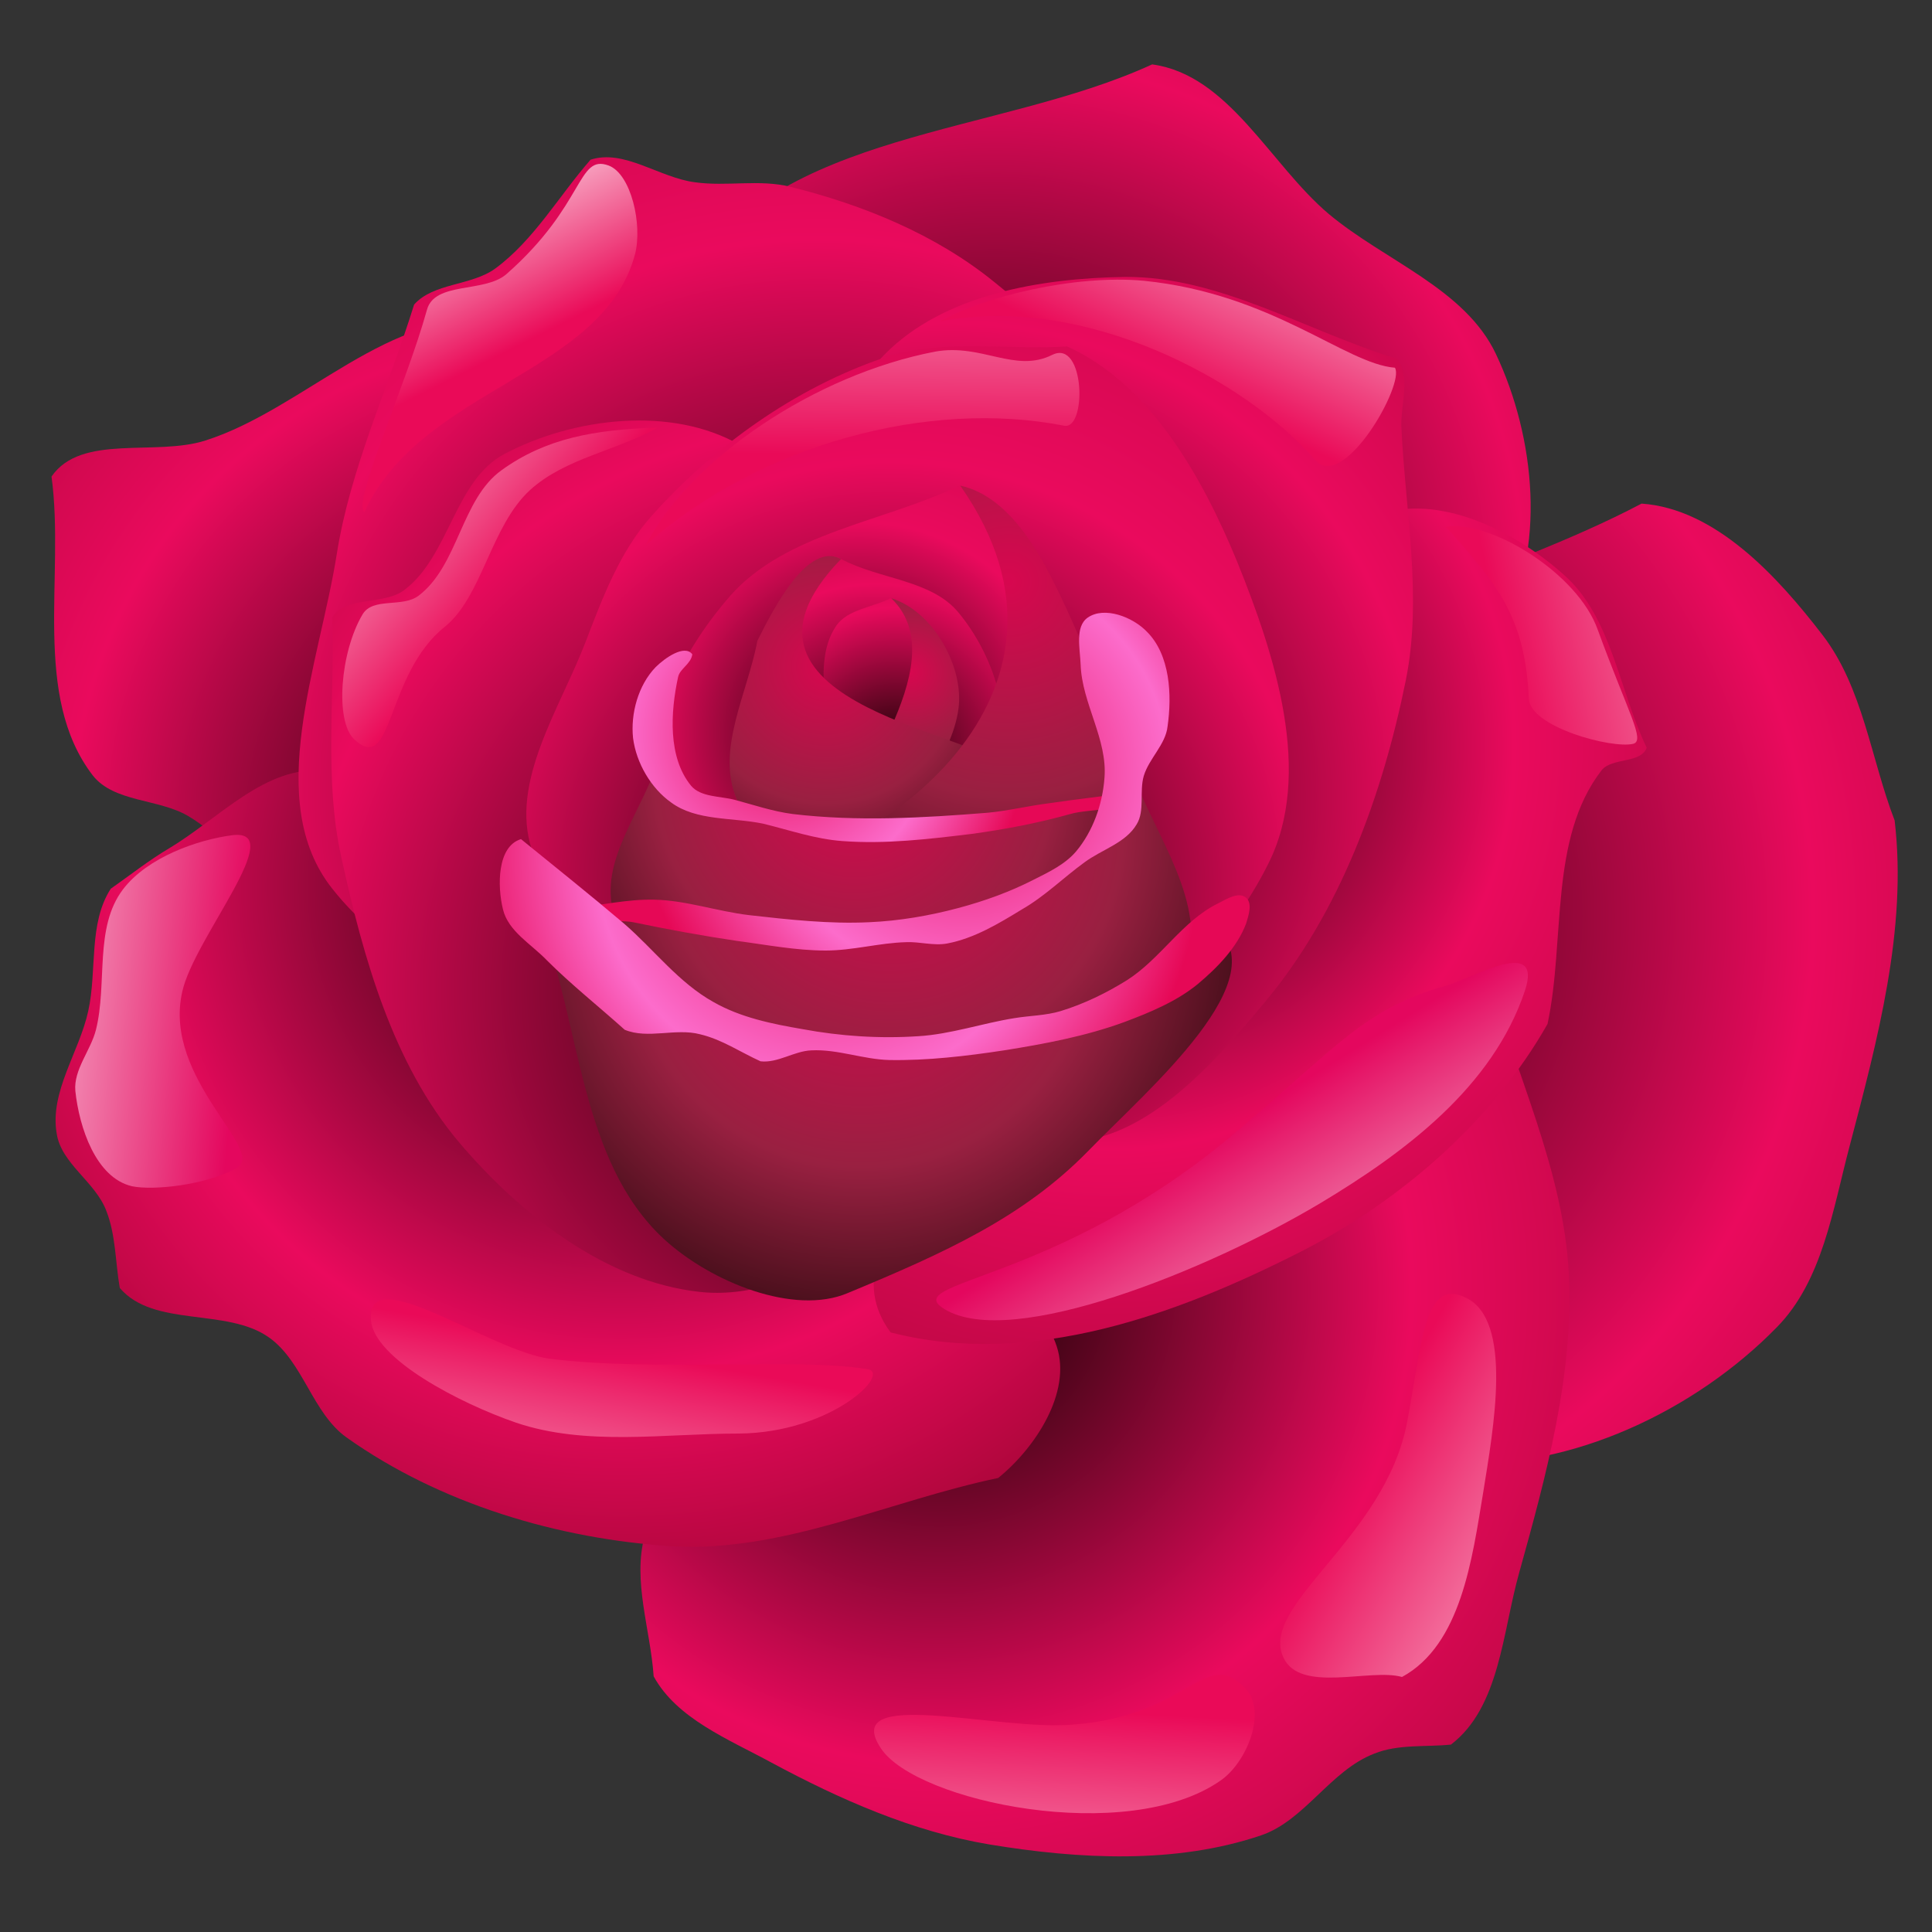 <?xml version="1.0" encoding="utf-8"?>
<!-- Generator: Adobe Illustrator 19.0.0, SVG Export Plug-In . SVG Version: 6.00 Build 0)  -->
<svg version="1.1" id="Layer_1" xmlns="http://www.w3.org/2000/svg" xmlns:xlink="http://www.w3.org/1999/xlink" x="0px" y="0px"
	 viewBox="0 0 300 300" style="enable-background:new 0 0 300 300;" xml:space="preserve">
<rect x="0" y="0" width="300" height="300" fill="#333333" stroke="none"/>
<style type="text/css">
	.st0{fill-rule:evenodd;clip-rule:evenodd;fill:url(#SVGID_1_);}
	.st1{fill-rule:evenodd;clip-rule:evenodd;fill:url(#SVGID_2_);}
	.st2{fill-rule:evenodd;clip-rule:evenodd;fill:url(#SVGID_3_);}
	.st3{fill-rule:evenodd;clip-rule:evenodd;fill:url(#SVGID_4_);}
	.st4{fill-rule:evenodd;clip-rule:evenodd;fill:url(#SVGID_5_);}
	.st5{fill-rule:evenodd;clip-rule:evenodd;fill:url(#SVGID_6_);}
	.st6{fill-rule:evenodd;clip-rule:evenodd;fill:url(#SVGID_7_);}
	.st7{fill-rule:evenodd;clip-rule:evenodd;fill:url(#SVGID_8_);}
	.st8{fill-rule:evenodd;clip-rule:evenodd;fill:url(#SVGID_9_);}
	.st9{fill-rule:evenodd;clip-rule:evenodd;fill:url(#SVGID_10_);}
	.st10{fill-rule:evenodd;clip-rule:evenodd;fill:url(#SVGID_11_);}
	.st11{fill-rule:evenodd;clip-rule:evenodd;fill:url(#SVGID_12_);}
	.st12{fill-rule:evenodd;clip-rule:evenodd;fill:url(#SVGID_13_);}
	.st13{fill-rule:evenodd;clip-rule:evenodd;fill:url(#SVGID_14_);}
	.st14{fill-rule:evenodd;clip-rule:evenodd;fill:url(#SVGID_15_);}
	.st15{fill-rule:evenodd;clip-rule:evenodd;fill:url(#SVGID_16_);}
	.st16{fill-rule:evenodd;clip-rule:evenodd;fill:url(#SVGID_17_);}
	.st17{fill-rule:evenodd;clip-rule:evenodd;fill:url(#SVGID_18_);}
	.st18{fill-rule:evenodd;clip-rule:evenodd;fill:url(#SVGID_19_);}
	.st19{fill-rule:evenodd;clip-rule:evenodd;fill:url(#SVGID_20_);}
	.st20{fill-rule:evenodd;clip-rule:evenodd;fill:url(#SVGID_21_);}
	.st21{fill-rule:evenodd;clip-rule:evenodd;fill:url(#SVGID_22_);}
	.st22{fill-rule:evenodd;clip-rule:evenodd;fill:url(#SVGID_23_);}
	.st23{fill-rule:evenodd;clip-rule:evenodd;fill:url(#SVGID_24_);}
	.st24{fill-rule:evenodd;clip-rule:evenodd;fill:url(#SVGID_25_);}
	.st25{fill-rule:evenodd;clip-rule:evenodd;fill:url(#SVGID_26_);}
	.st26{fill-rule:evenodd;clip-rule:evenodd;fill:url(#SVGID_27_);}
	.st27{fill-rule:evenodd;clip-rule:evenodd;fill:url(#SVGID_28_);}
	.st28{fill-rule:evenodd;clip-rule:evenodd;fill:url(#SVGID_29_);}
	.st29{fill-rule:evenodd;clip-rule:evenodd;fill:url(#SVGID_30_);}
	.st30{fill-rule:evenodd;clip-rule:evenodd;fill:url(#SVGID_31_);}
	.st31{fill-rule:evenodd;clip-rule:evenodd;fill:url(#SVGID_32_);}
</style>
<g>
	<g>
		<radialGradient id="SVGID_1_" cx="154.595" cy="91.569" r="117.511" gradientUnits="userSpaceOnUse">
			<stop  offset="0" style="stop-color:#0E0300"/>
			<stop  offset="0.7" style="stop-color:#EA0A5D"/>
			<stop  offset="1" style="stop-color:#AC063A"/>
		</radialGradient>
		<path class="st0" d="M149.4,143.6c-19.5-6.3-30.5-29.4-38-48.5c-6.3-16.2-13-37-4.2-52.1c13.3-22.7,47.8-22,71.7-33
			c11.9,1.6,18.3,15.5,27.4,23.2c8.7,7.3,21.2,11.6,26,21.8c6.1,12.9,7.9,30.5,0.7,42.9C217.1,125.4,171.2,150.7,149.4,143.6z"/>
		<radialGradient id="SVGID_2_" cx="86.454" cy="127.826" r="123.259" gradientUnits="userSpaceOnUse">
			<stop  offset="0" style="stop-color:#0E0300"/>
			<stop  offset="0.61" style="stop-color:#EA0A5D"/>
			<stop  offset="1" style="stop-color:#AC063A"/>
		</radialGradient>
		<path class="st1" d="M121.3,141.5c-12.3,9.9-41.3,9.5-63.3,7.7c-12.1-1-18.3-16.3-28.8-22.5c-4.6-2.7-11.5-2.1-14.8-6.3
			C4.9,108,10.1,89.5,8,74c4.6-6.7,16.1-3.1,23.9-5.6c15.4-4.9,29-20.9,45-18.3c20.5,3.4,45.7,20.1,47.1,40.8
			C125.2,107.3,128.1,131.1,121.3,141.5z"/>
		<radialGradient id="SVGID_3_" cx="181.31" cy="142.23" r="154.093" gradientUnits="userSpaceOnUse">
			<stop  offset="0" style="stop-color:#0E0300"/>
			<stop  offset="0.65" style="stop-color:#EA0A5D"/>
			<stop  offset="1" style="stop-color:#AC063A"/>
		</radialGradient>
		<path class="st2" d="M167,160.5c0.6-17.6,10.3-35.1,22.5-47.8c17-17.8,43.6-23,65.4-34.5C266.4,79,276,89.5,283,98.6
			c6.3,8.2,7.5,19.2,11.2,28.8c2,16.9-2.7,34.2-7,50.6c-2.6,9.8-4.2,20.9-11.3,28.1c-12.6,12.9-31.9,22.1-49.9,21.1
			c-16.2-1-31.6-11.7-42.2-23.9C173.8,191.8,166.5,175.9,167,160.5z"/>
		<radialGradient id="SVGID_4_" cx="145.797" cy="200.365" r="133.464" gradientUnits="userSpaceOnUse">
			<stop  offset="0" style="stop-color:#0E0300"/>
			<stop  offset="0.55" style="stop-color:#EA0A5D"/>
			<stop  offset="1" style="stop-color:#AC063A"/>
		</radialGradient>
		<path class="st3" d="M157.1,164.7c-15.1,10-24.2,27-35.2,41.5c-7.9,10.4-18.4,19.8-21.8,32.3c-1.9,7,0.9,14.5,1.4,21.8
			c3.6,6.6,11.7,9.8,18.3,13.4c10.6,5.7,21.9,10.7,33.8,12.7c13.9,2.3,28.9,3.1,42.2-1.4c6.8-2.3,10.8-10.1,17.6-12.7
			c3.7-1.5,8-1,11.9-1.4c7.6-5.8,8-17.5,10.6-26.7c4.2-15.1,8.5-30.8,7.7-46.4c-0.8-16.2-8.4-31.4-12.7-47.1
			c-11.6-8-28.3,1.4-42.2,4.2C178,157.1,166.3,158.6,157.1,164.7z"/>
		<radialGradient id="SVGID_5_" cx="96.344" cy="137.74" r="111.122" gradientUnits="userSpaceOnUse">
			<stop  offset="0" style="stop-color:#0E0300"/>
			<stop  offset="0.68" style="stop-color:#EA0A5D"/>
			<stop  offset="1" style="stop-color:#AC063A"/>
		</radialGradient>
		<path class="st4" d="M120.5,178.8c-7.9-9.4-18.1-16.7-27.4-24.6c-14-11.9-24.6-32.5-42.9-34.5c-8.9-0.9-16.2,7.4-23.9,12
			c-3.2,1.9-6.1,4.2-9.1,6.3c-3.5,5.4-2.1,12.7-3.5,19c-1.4,6.4-6,12.5-4.9,19c0.7,4.7,6,7.5,7.7,12c1.5,3.8,1.4,8,2.1,12
			c5.3,6.2,16.6,3,23.2,7.7c5.3,3.8,6.7,11.7,12,15.5c14.5,10.3,32.9,15.8,50.6,16.9c17.2,1,33.8-7.1,50.6-10.6
			c5.8-4.7,11.4-13.3,9.1-20.4c-4.6-14.2-27.9-12.2-38.7-22.5C123.3,184.4,122.5,181.1,120.5,178.8z"/>
		<radialGradient id="SVGID_6_" cx="127.109" cy="123.452" r="162.724" gradientUnits="userSpaceOnUse">
			<stop  offset="0" style="stop-color:#0E0300"/>
			<stop  offset="0.53" style="stop-color:#EA0A5D"/>
			<stop  offset="1" style="stop-color:#AC063A"/>
		</radialGradient>
		<path class="st5" d="M132.5,156.3c-26.6,7.6-63.8,3.4-80.9-18.3c-10.8-13.6-2-34.9,0.7-52c2.1-13.3,8-25.8,12-38.7
			c3-3.4,8.9-2.9,12.6-5.6c6-4.4,9.9-11.3,14.8-16.9c5.2-1.7,10.7,2.8,16.2,3.5c4.9,0.7,10-0.5,14.8,0.7
			c11.3,2.8,22.6,7.4,31.7,14.8c16.8,13.8,40.4,31,38.7,52.8C190.8,124.8,159.8,148.5,132.5,156.3z"/>
		<radialGradient id="SVGID_7_" cx="172.517" cy="115.863" r="120.227" gradientUnits="userSpaceOnUse">
			<stop  offset="0" style="stop-color:#0E0300"/>
			<stop  offset="0.52" style="stop-color:#EA0A5D"/>
			<stop  offset="1" style="stop-color:#AC063A"/>
		</radialGradient>
		<path class="st6" d="M165.6,155.6c5.6-11.7,8.6-24.8,15.5-35.9c9.2-14.8,16.9-35.5,33.8-40.1c9.6-2.6,20.8,3.2,28.1,9.8
			c7.3,6.6,8.4,17.8,12.7,26.7c-0.9,2.5-5.4,1.5-7,3.5c-8.2,10.6-5.6,26.3-8.4,39.4c-8.5,15-22.6,27.3-38,35.2
			c-19.4,9.9-42.2,18.3-64,12.7C126.6,191.3,157.2,173.1,165.6,155.6z"/>
		<linearGradient id="SVGID_8_" gradientUnits="userSpaceOnUse" x1="219.513" y1="221.788" x2="190.502" y2="175.191">
			<stop  offset="0" style="stop-color:#FFFFFF"/>
			<stop  offset="1" style="stop-color:#E4075E"/>
		</linearGradient>
		<path class="st7" d="M146.7,203.3c-7.3-4.4,17-3.9,44.5-26.9c16.6-13.9,20.4-19.7,33.5-23.4c3.9-1.1,14.9-7.7,12.1,0.8
			c-5,15-18.7,25.2-31.9,33.1C187.6,197.2,157.1,209.6,146.7,203.3z"/>
		<radialGradient id="SVGID_9_" cx="134.72" cy="153.657" r="132.221" gradientUnits="userSpaceOnUse">
			<stop  offset="0" style="stop-color:#0E0300"/>
			<stop  offset="0.67" style="stop-color:#EA0A5D"/>
			<stop  offset="1" style="stop-color:#AC063A"/>
		</radialGradient>
		<path class="st8" d="M129,193.6c-4.8,5.4-13.3,7.8-20.4,7c-14.5-1.6-27.8-12-37.3-23.2C61,165.2,56.4,148.7,53,133.1
			c-2.7-12.1-1-24.9-1.4-37.3c2.2-3.3,8.1-1.8,11.2-4.2c7-5.3,7.8-17,15.5-21.1c10.8-5.7,26-7.5,36.6-1.4
			c17.9,10.4,26,34.4,28.9,54.9C147,147.4,144.7,175.8,129,193.6z"/>
		<radialGradient id="SVGID_10_" cx="147.034" cy="123.776" r="131.456" gradientUnits="userSpaceOnUse">
			<stop  offset="0" style="stop-color:#0E0300"/>
			<stop  offset="0.56" style="stop-color:#EA0A5D"/>
			<stop  offset="1" style="stop-color:#AC063A"/>
		</radialGradient>
		<path class="st9" d="M140.2,156.3c-11-18.4-15.5-41.2-14.8-62.6c0.5-13.5,2.5-29.1,12-38.7c9.2-9.3,24.2-11.8,37.3-12
			c14.7-0.1,28.1,8.4,42.2,12.7c2.2,2.8,0.6,7,0.7,10.5c0.6,13.1,3.3,26.5,0.7,39.4c-3.6,17.8-10.2,36-21.8,49.9
			c-8.3,10-19.4,22.6-32.3,21.8C153.5,176.7,145.7,165.4,140.2,156.3z"/>
		<radialGradient id="SVGID_11_" cx="138.143" cy="137.228" r="148.794" gradientUnits="userSpaceOnUse">
			<stop  offset="0" style="stop-color:#0E0300"/>
			<stop  offset="0.44" style="stop-color:#EA0A5D"/>
			<stop  offset="1" style="stop-color:#AC063A"/>
		</radialGradient>
		<path class="st10" d="M132.3,172.9c-21.4-1.6-43-20.5-49.7-40.9C79.1,121.4,87,110,91,99.5c2.6-6.8,5.3-13.9,10.1-19.3
			c9.7-10.9,22.3-19.9,36-24.6c9-3.1,19-1.2,28.6-1.8c12.9,5.8,21,20.3,26.4,33.4c5.9,14.6,11.9,33,4.8,47
			C185.7,156.7,157.3,174.8,132.3,172.9z"/>
		<radialGradient id="SVGID_12_" cx="133.464" cy="113.841" r="88.445" gradientUnits="userSpaceOnUse">
			<stop  offset="0" style="stop-color:#0E0300"/>
			<stop  offset="0.37" style="stop-color:#EA0A5D"/>
			<stop  offset="1" style="stop-color:#AC063A"/>
		</radialGradient>
		<path class="st11" d="M136.3,143.1c-13,0.1-28.7-8.5-33.1-20.8c-3.5-9.9,3.3-21.9,10.2-29.8c8.7-9.8,23.7-11.4,35.6-17.1
			c8.1,1.8,12.5,11.7,15.8,19.3c3.7,8.5,7.4,19.3,3.5,27.7C163,133.9,149,143,136.3,143.1z"/>
		<radialGradient id="SVGID_13_" cx="136.093" cy="118.097" r="43.503" gradientUnits="userSpaceOnUse">
			<stop  offset="0" style="stop-color:#0E0300"/>
			<stop  offset="0.63" style="stop-color:#EA0A5D"/>
			<stop  offset="1" style="stop-color:#AC063A"/>
		</radialGradient>
		<path class="st12" d="M129.2,134.3c-6-0.2-12.5-4.7-14.8-10.2c-3.1-7.6,3-16.2,4.6-24.3c2.6-5.2,6.5-15.7,11.6-13
			c6,3.2,14.1,3.2,18.3,8.4c5.2,6.3,8.8,16.4,5.6,23.9C150.7,128.2,139,134.6,129.2,134.3z"/>
		<radialGradient id="SVGID_14_" cx="139.141" cy="117.82" r="36.705" gradientUnits="userSpaceOnUse">
			<stop  offset="0" style="stop-color:#0E0300"/>
			<stop  offset="0.64" style="stop-color:#EA0A5D"/>
			<stop  offset="1" style="stop-color:#AC063A"/>
		</radialGradient>
		<path class="st13" d="M134.5,125.9c-5.8-1-5.7-10.7-6.3-16.5c-0.5-4.1-0.7-8.9,1.7-12.3c1.8-2.5,5.6-2.8,8.4-4.2
			c6.2,1.9,10.1,10.4,9.5,16.9C147.2,116.7,141.4,127,134.5,125.9z"/>
		<radialGradient id="SVGID_15_" cx="141.445" cy="104.345" r="25.471" gradientUnits="userSpaceOnUse">
			<stop  offset="0" style="stop-color:#D7074F"/>
			<stop  offset="0.48" style="stop-color:#992041"/>
			<stop  offset="1" style="stop-color:#0E0300"/>
		</radialGradient>
		<path class="st14" d="M134.5,125.9c-5.8-1,14.8-22.5,3.9-33c6.2,1.9,11,10,10.5,16.5C148.3,116.6,141.4,127,134.5,125.9z"/>
		<radialGradient id="SVGID_16_" cx="128.3" cy="103.459" r="44.355" gradientUnits="userSpaceOnUse">
			<stop  offset="0" style="stop-color:#D7074F"/>
			<stop  offset="0.48" style="stop-color:#992041"/>
			<stop  offset="1" style="stop-color:#0E0300"/>
		</radialGradient>
		<path class="st15" d="M129.2,134.3c-6-0.2-12.3-4.7-14.8-10.2c-3.3-7.6,1.7-16.5,3.2-24.6c2.7-5.4,7.9-15.4,13-12.7
			c-22.5,23.2,25.3,27.4,23.9,32.3C150.7,128.2,139,134.6,129.2,134.3z"/>
		<radialGradient id="SVGID_17_" cx="156.62" cy="90.289" r="72.518" gradientUnits="userSpaceOnUse">
			<stop  offset="0" style="stop-color:#D7074F"/>
			<stop  offset="0.46" style="stop-color:#992041"/>
			<stop  offset="1" style="stop-color:#0E0300"/>
		</radialGradient>
		<path class="st16" d="M136.3,144.8c-7,0-13.1-5.3-18.4-10c17-1.5,54.3-26.5,31.2-59.4c8.1,1.8,12.9,11.4,16.4,18.9
			c4.6,10,9.9,22.8,5,32.6C164.6,138.3,149.1,144.9,136.3,144.8z"/>
		<radialGradient id="SVGID_18_" cx="132.698" cy="120.752" r="64.609" gradientUnits="userSpaceOnUse">
			<stop  offset="0" style="stop-color:#D7074F"/>
			<stop  offset="0.48" style="stop-color:#992041"/>
			<stop  offset="1" style="stop-color:#0E0300"/>
		</radialGradient>
		<path class="st17" d="M118.3,167.7c-11.7-1.2-20.8-15.2-23.2-26.7c-1.7-7.8,4.7-15.2,7.1-22.9c3.1-0.7,3.3,6.3,6.3,7
			c9.7,2.5,21.2,3.3,31.6,4.2c11.7,1,23.2-3.5,34.8-5.3C184.2,146,142,170.1,118.3,167.7z"/>
		<radialGradient id="SVGID_19_" cx="138.141" cy="128.781" r="75.454" gradientUnits="userSpaceOnUse">
			<stop  offset="0" style="stop-color:#D7074F"/>
			<stop  offset="0.48" style="stop-color:#992041"/>
			<stop  offset="1" style="stop-color:#0E0300"/>
		</radialGradient>
		<path class="st18" d="M158,181.4c13.9-2.4,24-18.9,26.7-32.7c2-10.5-6.4-20.4-9.5-30.6c-4.6,11.3-6.3,14.5-12.3,19
			c-8.3,6.2-19.5,8-29.9,8.8c-14.6,1.1-29.1-3.7-43.6-5.6C80.7,165.5,131.8,186,158,181.4z"/>
		<radialGradient id="SVGID_20_" cx="133.836" cy="144.86" r="75.602" gradientUnits="userSpaceOnUse">
			<stop  offset="0" style="stop-color:#D7074F"/>
			<stop  offset="0.48" style="stop-color:#992041"/>
			<stop  offset="1" style="stop-color:#0E0300"/>
		</radialGradient>
		<path class="st19" d="M131.6,200.8c-8.3,3.5-21.2-1.7-28.5-8.4c-13.1-12.1-12.9-33.3-19.3-49.9c4.8-3.8,9.7,7.7,15.1,10.5
			c6.6,3.5,13.5,6.6,20.8,8.1c10.1,2,20.7,2.2,31,0.7c9.9-1.4,20-4,28.5-9.1c3.7-2.3,6.1-6.1,9.1-9.1c10.7,8-10.1,25.6-19.4,35.2
			C158.9,189,146.8,194.5,131.6,200.8z"/>
		<radialGradient id="SVGID_21_" cx="121.012" cy="114.049" r="38.546" gradientUnits="userSpaceOnUse">
			<stop  offset="0" style="stop-color:#E60856"/>
			<stop  offset="0.62" style="stop-color:#FC6CCB"/>
			<stop  offset="1" style="stop-color:#E60856"/>
		</radialGradient>
		<path class="st20" d="M98.3,114.6c-0.4-3.8,0.8-8.2,3.5-11c1.4-1.4,4.5-3.6,5.7-2c-0.2,1.5-1.9,2.2-2.2,3.5
			c-1.2,5.5-1.6,12.5,2,16.9c1.5,1.8,4.5,1.6,6.8,2.2c3,0.8,5.9,1.8,9,2.2c10.1,1.2,20.3,0.6,30.3-0.2c3.2-0.3,6.4-1.1,9.7-1.5
			c4-0.6,7.9-1,11.9-1.6c0.8,3-5.8,2.4-8.8,3.3c-5,1.4-10.2,2.4-15.4,3.1c-6.6,0.8-13.3,1.6-20,1.1c-4.2-0.3-8.2-1.7-12.3-2.7
			c-4.8-1-10.4-0.4-14.3-3.3C101.1,122.4,98.8,118.5,98.3,114.6z"/>
		<radialGradient id="SVGID_22_" cx="149.567" cy="119.868" r="51.577" gradientUnits="userSpaceOnUse">
			<stop  offset="0" style="stop-color:#E60856"/>
			<stop  offset="0.62" style="stop-color:#FC6CCB"/>
			<stop  offset="1" style="stop-color:#E60856"/>
		</radialGradient>
		<path class="st21" d="M178.1,98.1c-2.2-2.3-6.6-4-9.2-2.2c-2,1.4-1.2,4.8-1.1,7.3c0.2,6,4.2,11.6,3.7,17.6
			c-0.3,4.1-1.8,8.3-4.4,11.4c-1.7,2-4.2,3.2-6.6,4.4c-3.7,1.9-7.6,3.3-11.7,4.4c-4.5,1.2-9.2,2-13.8,2.2
			c-6.2,0.3-12.5-0.4-18.7-1.1c-5-0.6-9.8-2.3-14.7-2.4c-4.2-0.1-8.4,0.9-12.5,1.3c-0.2,3.2,6.1,1.6,9.2,2.2
			c5.3,1.1,10.7,2.1,16.1,2.9c4.6,0.6,9.2,1.5,13.8,1.5c4.2,0,8.4-1.2,12.5-1.3c2.1-0.1,4.3,0.6,6.4,0.2c4.2-0.8,8-3.1,11.6-5.3
			c3.5-2,6.4-4.9,9.7-7.3c2.7-2,6.4-3,8.1-5.9c1.3-2.1,0.4-5.1,1.1-7.5c0.8-2.7,3.4-4.9,3.7-7.7C182,107.9,181.7,101.7,178.1,98.1z"
			/>
		<radialGradient id="SVGID_23_" cx="128.416" cy="132.549" r="58.003" gradientUnits="userSpaceOnUse">
			<stop  offset="0" style="stop-color:#E60856"/>
			<stop  offset="0.62" style="stop-color:#FC6CCB"/>
			<stop  offset="1" style="stop-color:#E60856"/>
		</radialGradient>
		<path class="st22" d="M78.1,141.2c0.8,3.4,4.4,5.4,6.8,7.9c3.8,3.8,8.1,7.2,12.1,10.8c3.6,1.5,7.9-0.3,11.7,0.7
			c3.4,0.8,6.3,2.8,9.4,4.2c2.7,0.3,5.2-1.6,7.9-1.7c4.1-0.2,8,1.4,12.1,1.5c5.9,0.1,11.9-0.6,17.8-1.5c6.3-1,12.7-2.2,18.7-4.4
			c4-1.5,8.1-3.2,11.4-5.9c3.1-2.6,6.1-5.7,7.5-9.4c0.4-1.3,1-3.1,0-4c-1.2-1-3,0.2-4.4,0.9c-5.5,2.7-8.9,8.6-14.1,11.9
			c-3.2,2-6.7,3.7-10.3,4.8c-2.3,0.7-4.8,0.7-7.2,1.1c-5,0.8-9.9,2.5-14.9,2.8c-6,0.4-12.1,0-18-1.1c-4.7-0.8-9.6-1.8-13.8-4.2
			c-5.4-3-9.2-8.1-13.8-12.1c-5.3-4.5-10.7-8.8-16.1-13.2C77.2,131.4,77.2,137.6,78.1,141.2z"/>
		<linearGradient id="SVGID_24_" gradientUnits="userSpaceOnUse" x1="-12.758" y1="152.706" x2="37.341" y2="157.796">
			<stop  offset="0" style="stop-color:#FFFFFF"/>
			<stop  offset="1" style="stop-color:#E4075E"/>
		</linearGradient>
		<path class="st23" d="M36,129.7c-5.3,0.7-13.1,3.4-16.9,8.4c-4.5,5.9-2.4,14.6-4.2,21.8c-0.8,3.2-3.5,6.2-3.2,9.5
			c0.6,5.7,3.2,13.5,8.8,14.8c3.4,0.7,11.5-0.2,16.2-2.8c4.9-2.7-11.5-13.8-8.4-27.4C30.1,145.7,45,128.5,36,129.7z"/>
		<linearGradient id="SVGID_25_" gradientUnits="userSpaceOnUse" x1="87.667" y1="259.804" x2="96.454" y2="209.797">
			<stop  offset="0" style="stop-color:#FFFFFF"/>
			<stop  offset="1" style="stop-color:#EA0A58"/>
		</linearGradient>
		<path class="st24" d="M57.6,205c0.5,6,13.8,12.9,22.5,15.9c10.9,3.7,23.1,1.7,34.6,1.7c14.4-0.1,23.8-9.4,20-10
			c-10.9-1.8-32.9,0.4-49.2-1.6C76.2,209.9,56.8,195.5,57.6,205z"/>
		<linearGradient id="SVGID_26_" gradientUnits="userSpaceOnUse" x1="265.407" y1="259.199" x2="210.061" y2="227.952">
			<stop  offset="0" style="stop-color:#FFFFFF"/>
			<stop  offset="1" style="stop-color:#EA0A58"/>
		</linearGradient>
		<path class="st25" d="M217.7,260.4c-4.9-1.4-15.8,2.6-18.4-3c-3.9-8.2,15.8-18.5,19.2-36.6c2.3-12.1,2.6-22.5,9.1-19.3
			c7.4,3.5,4.3,20.3,2.7,30.3C228.6,242,226.9,255.4,217.7,260.4z"/>
		<linearGradient id="SVGID_27_" gradientUnits="userSpaceOnUse" x1="162.542" y1="318.637" x2="165.348" y2="265.538">
			<stop  offset="0" style="stop-color:#FFFFFF"/>
			<stop  offset="1" style="stop-color:#EA0A58"/>
		</linearGradient>
		<path class="st26" d="M193.4,262.2c3.4,3.6,0.2,11.5-3.9,14.3c-14.5,10.1-47.2,3.3-52.7-5c-6.5-9.7,18.1-2.7,29.7-3.7
			C184.8,266.5,187.1,255.5,193.4,262.2z"/>
		<linearGradient id="SVGID_28_" gradientUnits="userSpaceOnUse" x1="44.805" y1="61.486" x2="79.429" y2="91.432">
			<stop  offset="0" style="stop-color:#FFFFFF"/>
			<stop  offset="1" style="stop-color:#EA0A58"/>
		</linearGradient>
		<path class="st27" d="M56.3,95.4c1.6-2.7,6.2-1,8.7-2.9c6.2-4.7,6.6-15,12.9-19.5c6.8-4.9,14.3-6.3,24.2-6.6
			c-6.3,3.6-14.3,4.7-19.8,9.7c-6.1,5.6-7.4,16.5-13.2,21.2c-9.3,7.4-8,23.2-14.1,17.5C52,112,52.8,101.3,56.3,95.4z"/>
		<linearGradient id="SVGID_29_" gradientUnits="userSpaceOnUse" x1="62.532" y1="25.313" x2="77.48" y2="55.201">
			<stop  offset="0" style="stop-color:#FFFFFF"/>
			<stop  offset="1" style="stop-color:#EA0A58"/>
		</linearGradient>
		<path class="st28" d="M94.5,25.7c3.5,1.3,5.3,9.2,4.1,13.8c-5,18.7-33.2,20.7-42,40c-2-1.3,6.4-19.5,9.7-31.4
			c1.2-4.4,8.9-2.6,12.3-5.5C90.9,31.8,89.6,23.9,94.5,25.7z"/>
		<linearGradient id="SVGID_30_" gradientUnits="userSpaceOnUse" x1="134.664" y1="14.55" x2="134.001" y2="70.637">
			<stop  offset="0" style="stop-color:#FFFFFF"/>
			<stop  offset="1" style="stop-color:#EA0A58"/>
		</linearGradient>
		<path class="st29" d="M163.4,55.1c-5.8,2.9-10.9-1.8-18.2-0.5c-18.7,3.6-37.9,16.6-44.9,30c17.8-15.7,44-22.6,64.9-18.5
			C168.8,66.9,168.5,52.6,163.4,55.1z"/>
		<linearGradient id="SVGID_31_" gradientUnits="userSpaceOnUse" x1="199.625" y1="15.978" x2="179.571" y2="58.563">
			<stop  offset="0" style="stop-color:#FFFFFF"/>
			<stop  offset="1" style="stop-color:#EA0A58"/>
		</linearGradient>
		<path class="st30" d="M204.2,71.4c4.4,5.1,14-11.8,12.4-14.3c-7.7-0.6-19-11.5-39-13.5c-10.7-1-25,2.5-31.6,6.3
			C168.2,45.6,193.2,58.8,204.2,71.4z"/>
		<linearGradient id="SVGID_32_" gradientUnits="userSpaceOnUse" x1="298.149" y1="86.694" x2="233.036" y2="99.882">
			<stop  offset="0" style="stop-color:#FFFFFF"/>
			<stop  offset="1" style="stop-color:#EA0A58"/>
		</linearGradient>
		<path class="st31" d="M253.6,115.5c-3.3,0.8-16-2.6-16.2-7c-0.6-12.6-4.7-17.6-12.9-26.7c6.9-1.1,20.5,7.2,23.6,16
			C252.9,110.9,255.5,115,253.6,115.5z"/>
	</g>
</g>
</svg>
